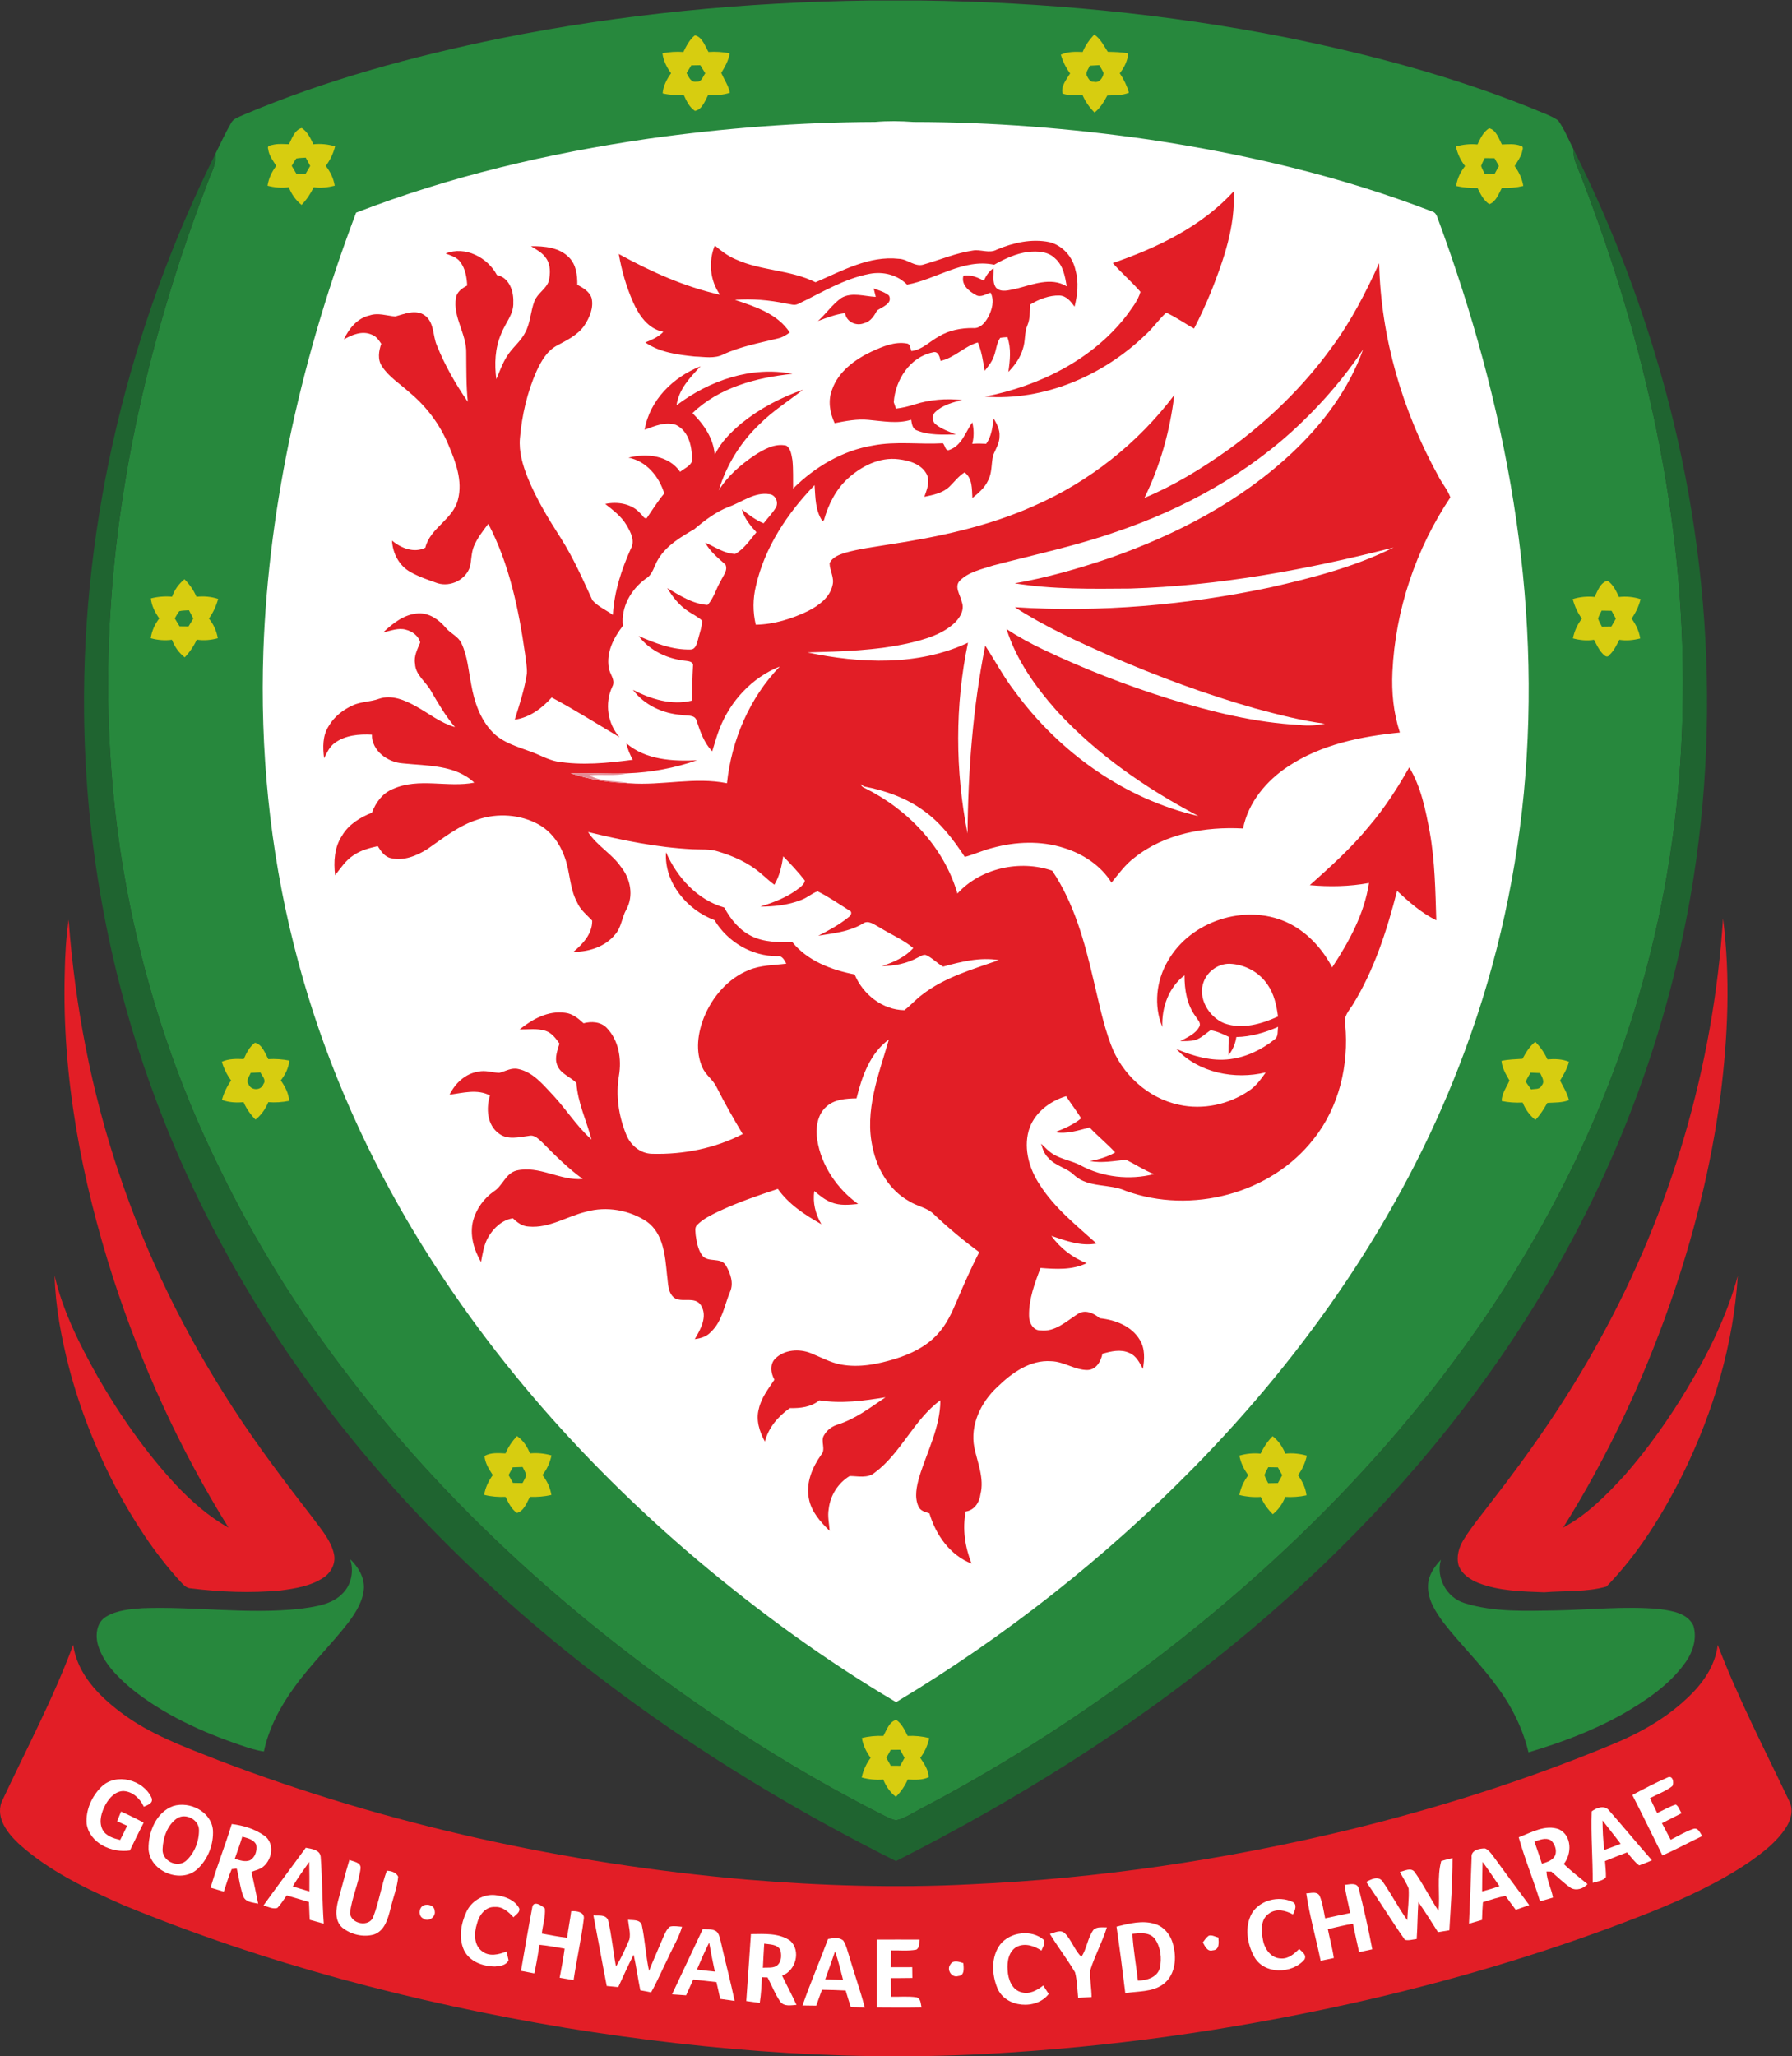<?xml version="1.0" encoding="UTF-8" standalone="no"?>
<svg
   xmlns:dc="http://purl.org/dc/elements/1.1/"
   xmlns:cc="http://creativecommons.org/ns#"
   xmlns:rdf="http://www.w3.org/1999/02/22-rdf-syntax-ns#"
   xmlns:svg="http://www.w3.org/2000/svg"
   xmlns="http://www.w3.org/2000/svg"
   viewBox="0 0 800 917.573"
   height="917.573"
   width="800"
   xml:space="preserve"
   id="svg2"
   version="1.1"><rect x="0" y="0" width="800" height="917.573" fill="#333333" stroke="none"/><defs
     id="defs6"><clipPath
       id="clipPath20"
       clipPathUnits="userSpaceOnUse"><path
         id="path18"
         d="M 0,6881.85 V 0 h 6000 v 6881.85 z" /></clipPath></defs><g
     transform="matrix(1.333,0,0,-1.333,0,917.573)"
     id="g10"><g
       transform="scale(0.1)"
       id="g12"><g
         id="g14"><g
           clip-path="url(#clipPath20)"
           id="g16"><path
             id="path22"
             style="fill:#27883d;fill-opacity:1;fill-rule:nonzero;stroke:none"
             d="m 2911.2,6881.85 h 174.56 c 410.84,-5.34 821.62,-44.23 1224.87,-124.26 278.98,-56.49 555.61,-130.17 820,-236.66 29.16,-13.16 60.82,-22.33 87.55,-40.4 21.13,-29.52 34.72,-63.8 51.22,-96.1 -2.06,-36.21 18.15,-67.85 29.59,-100.93 212.61,-552.12 344.77,-1141.01 336.89,-1734.74 -2.5,-287.52 -38.28,-574.96 -108.13,-853.93 -119.57,-483.76 -343.48,-938.93 -637.9,-1339.96 -301.18,-411.92 -673.4,-768.86 -1082.83,-1072.15 -230.18,-169.23 -472.03,-323.091 -725.46,-455.169 -26.03,-13.301 -50.8,-31.082 -79.74,-37.492 -13.59,1.421 -25.82,8.472 -37.91,14.082 -244.05,122.429 -476.79,266.729 -698.79,425.439 -410.35,293.91 -785.71,639.97 -1093.14,1041.21 -169.94,219.52 -318.168,456.02 -439.019,706.04 -136.645,277.06 -235.875,572.32 -297.684,874.91 -68.222,336.45 -87.636,682.22 -63.027,1024.43 34.43,486.25 155.641,963.54 331.188,1417.22 10.175,23.9 22.05,48.65 18.132,75.46 16.657,34.29 32.942,68.79 51.789,101.93 8.18,16.79 27.817,21.06 43.18,28.74 274.771,116.52 564.281,194.97 856.271,254.93 407.51,82.09 822.99,121.85 1238.39,127.4 v 0" /><path
             id="path24"
             style="fill:#d7cd10;fill-opacity:1;fill-rule:nonzero;stroke:none"
             d="m 2288.66,6709.57 c 10.17,20.2 20.56,41.26 38.56,55.69 24.75,-5.55 33.78,-35.63 45.52,-55.69 23.69,1.64 47.44,0.14 70.85,-4.34 -3.2,-24.32 -15.87,-45.23 -28.1,-65.86 9.74,-21.77 24.11,-42.26 29.02,-66.37 -23.47,-7.61 -48.16,-9.54 -72.62,-7.11 -10.75,-19.64 -20.14,-49.16 -44.46,-53.64 -18.92,12.38 -28.46,33.72 -37.56,53.42 -23.68,-1.63 -47.44,-0.14 -70.56,5.33 1.85,25.12 13.8,47.32 28.17,67.38 -14.66,19.76 -25.89,42.1 -28.81,66.78 23.05,4.69 46.59,6.05 69.99,4.41 v 0" /><path
             id="path26"
             style="fill:#d7cd10;fill-opacity:1;fill-rule:nonzero;stroke:none"
             d="m 3625.93,6709.57 c 8.82,21.84 22.61,41.12 38.69,58.26 21.27,-13.94 31.93,-37.27 45.46,-57.69 22.97,-0.64 46.07,-0.85 68.78,-5.55 -2.71,-24.68 -13.52,-47.02 -28.74,-66.36 13.59,-19.99 24.04,-41.83 30.88,-65.01 -22.97,-9.9 -48.3,-8.11 -72.64,-9.54 -11.16,-21.06 -23.68,-41.83 -42.68,-56.9 -16.93,16.93 -30.86,36.49 -40.25,58.54 -22.33,-1 -45.53,-2.85 -66.87,5.19 -5.98,25.33 13.23,46.95 25.32,67.22 -14.09,18.92 -24.54,40.12 -31.08,62.81 22.91,10.6 48.44,10.03 73.13,9.03 v 0" /><path
             id="path28"
             style="fill:#27883d;fill-opacity:1;fill-rule:nonzero;stroke:none"
             d="m 2315.19,6664.61 c 10.03,0.22 20.06,0.36 30.17,0.58 5.54,-8.96 11.02,-18 16.64,-26.96 -7.83,-10.53 -11.95,-29.44 -28.6,-27.82 -19.34,-4.33 -26.46,15.16 -34,28.39 5.19,8.54 10.53,17.14 15.79,25.81 v 0" /><path
             id="path30"
             style="fill:#27883d;fill-opacity:1;fill-rule:nonzero;stroke:none"
             d="m 3649.39,6663.48 c 10.61,0.57 21.35,1.21 32.02,1.85 5.19,-8.75 10.74,-17.36 14.79,-26.75 -2.49,-15.44 -14.73,-33.64 -32.66,-28.81 -12.23,-1.71 -18.69,10.82 -23.39,19.71 -5.98,11.95 5.83,23.04 9.24,34 v 0" /><path
             id="path32"
             style="fill:#ffffff;fill-opacity:1;fill-rule:nonzero;stroke:none"
             d="m 2172.66,6419.36 c 251.15,35.21 504.52,55.13 758.17,55.91 42.68,3.77 85.58,3.06 128.25,-0.07 264.33,-0.15 528.37,-21.27 789.85,-58.97 322.13,-48.3 641.59,-122.84 945.89,-240.13 11.45,-2.35 16.64,-12.6 19.98,-22.84 113.88,-307.86 202.44,-625.67 254.02,-950.03 51.48,-321.58 65.57,-649.64 34.64,-973.99 -30.1,-312.98 -102.85,-621.9 -217.17,-914.89 -195.32,-504.38 -509.3,-957.34 -887,-1342.25 -297.54,-303.14 -633.99,-568.11 -998.25,-786.62 -235.44,139.06 -457.38,300.53 -666.35,476.57 -394.78,334.11 -740.76,729.95 -996.76,1180.48 -156.06,275.29 -277.27,570.83 -353.875,878.12 -81.164,321.23 -113.317,654.19 -102.004,985.02 18.207,501.83 133.229,997.19 310.559,1465.94 315.1,121.99 646.08,199.31 980.05,247.75 v 0" /><path
             id="path34"
             style="fill:#d7cd10;fill-opacity:1;fill-rule:nonzero;stroke:none"
             d="m 967.832,6400.73 c 10.027,19.84 18.922,48.08 42.608,54.19 19.49,-12.44 29.45,-34.21 39.05,-54.34 24.54,2.56 49.15,0.15 72.77,-7.04 -5.98,-23.76 -16.5,-45.95 -31.3,-65.44 15.37,-19.35 26.04,-41.9 30.08,-66.23 -23.03,-5.62 -46.79,-8.89 -70.41,-5.04 -10.45,-21.71 -23.75,-41.9 -40.62,-59.19 -19.701,15.44 -33.783,36.13 -42.959,59.19 -23.754,-3.35 -47.875,-1.15 -70.989,4.97 3.485,24.55 14.372,46.88 29.02,66.51 -10.949,17.57 -24.609,34.78 -26.891,56.05 -5.046,13.8 11.606,12.52 19.993,15.36 16.363,2.99 33.078,1.5 49.648,1.01 v 0" /><path
             id="path36"
             style="fill:#d7cd10;fill-opacity:1;fill-rule:nonzero;stroke:none"
             d="m 4987.09,6454.14 c 23.54,-5.33 32.5,-34.57 42.82,-54.2 21.06,0.64 43.17,3.34 63.31,-4.77 12.37,-2.2 4.4,-15.29 3.47,-23.26 -4.97,-16.21 -15.22,-30.08 -24.03,-44.38 14.5,-19.71 25.03,-42.11 28.95,-66.44 -23.54,-5.76 -47.73,-7.61 -71.84,-6.91 -10.76,-19.55 -19.28,-45.94 -41.91,-54.11 -19.49,12.51 -29.66,34.07 -39.48,54.05 -24.18,-0.64 -48.29,1.56 -71.85,6.83 3.86,24.54 14.67,47.23 30.1,66.58 -15.15,19.27 -25.53,41.68 -30.73,65.58 23.48,6.76 47.95,9.31 72.34,6.83 9.4,20.13 19.37,41.9 38.85,54.2 v 0" /><path
             id="path38"
             style="fill:#1f6430;fill-opacity:1;fill-rule:nonzero;stroke:none"
             d="m 5298.99,6283.5 c -11.44,33.08 -31.65,64.72 -29.59,100.93 108.98,-216.95 199.45,-443.29 270.3,-675.45 191.99,-626.39 232.81,-1300.78 99.51,-1943.16 C 5531.38,3238.45 5307.32,2736.99 4996.4,2298.31 4751.71,1951.76 4454.95,1643.56 4126.68,1375.54 3780.7,1092.5 3399.01,855.219 3000.61,653.48 2397.92,954.73 1834.63,1346.02 1374.56,1840.8 998.848,2244.25 696.25,2718.84 508.754,3238.24 362.09,3641.56 285.332,4070.05 281.562,4499.11 c -6.257,646.72 152.43,1291.52 440.008,1869.74 3.918,-26.81 -7.957,-51.56 -18.132,-75.46 C 527.891,5839.71 406.68,5362.42 372.25,4876.17 c -24.609,-342.21 -5.195,-687.98 63.027,-1024.43 61.809,-302.59 161.039,-597.85 297.684,-874.91 120.851,-250.02 269.079,-486.52 439.019,-706.04 307.43,-401.24 682.79,-747.3 1093.14,-1041.21 222,-158.71 454.74,-303.01 698.79,-425.439 12.09,-5.61 24.32,-12.661 37.91,-14.082 28.94,6.41 53.71,24.191 79.74,37.492 253.43,132.078 495.28,285.939 725.46,455.169 409.43,303.29 781.65,660.23 1082.83,1072.15 294.42,401.03 518.33,856.2 637.9,1339.96 69.85,278.97 105.63,566.41 108.13,853.93 7.88,593.73 -124.28,1182.62 -336.89,1734.74 v 0" /><path
             id="path40"
             style="fill:#27883d;fill-opacity:1;fill-rule:nonzero;stroke:none"
             d="m 992.309,6352.85 c 10.451,2.13 21.121,2.13 31.721,2.85 4.91,-9.25 9.88,-18.43 14.86,-27.67 -5.26,-8.97 -10.53,-17.99 -15.86,-27.03 -10.03,0.06 -20.05,0.14 -30.018,0.21 -5.336,9.1 -10.668,18.13 -16.074,27.17 4.98,8.26 9.679,16.72 15.371,24.47 v 0" /><path
             id="path42"
             style="fill:#27883d;fill-opacity:1;fill-rule:nonzero;stroke:none"
             d="m 4972.65,6354.2 c 10.81,-0.14 21.75,-0.22 32.72,-0.43 4.82,-8.75 9.6,-17.49 14.5,-26.24 -4.9,-8.82 -9.74,-17.71 -14.58,-26.53 -10.81,-0.21 -21.55,-0.36 -32.28,-0.5 -4.48,9.03 -9.47,17.85 -12.6,27.45 3.06,9.18 7.83,17.64 12.24,26.25 v 0" /><path
             id="path44"
             style="fill:#e21e26;fill-opacity:1;fill-rule:nonzero;stroke:none"
             d="m 3726.72,6002.81 c 148.94,51.29 297.24,122.21 405.1,240.21 5.83,-116.94 -33.72,-229.75 -76.19,-336.87 -17.44,-41.47 -35.65,-82.65 -56.7,-122.42 -31.51,16.93 -60.46,38.49 -93.25,53 -25.25,-22.62 -43.96,-51.5 -69.42,-73.98 -141.55,-136.57 -339.38,-222.29 -537.75,-206.99 181.09,35.35 359.14,122.84 473.94,270.87 17.58,25.18 38.77,49.71 46.95,79.87 -29.02,33.86 -63.25,62.82 -92.68,96.31 v 0" /><path
             id="path46"
             style="fill:#e21e26;fill-opacity:1;fill-rule:nonzero;stroke:none"
             d="m 3338.49,6047.99 c 54.98,23.18 116.08,37.05 175.47,25.1 44.82,-10.88 79.11,-50 88.07,-94.74 11.22,-39.84 6.48,-81.8 -3.28,-121.42 -12.23,17.21 -26.96,35.98 -49.85,37.27 -35,1.21 -69.22,-12.37 -98.75,-30.09 -1.69,-23.05 0.22,-47.02 -9.1,-68.85 -10.87,-25.26 -6.32,-53.71 -15.37,-79.46 -8.54,-29.87 -27.16,-55.34 -48.57,-77.25 5.48,38.63 10.09,78.82 -3.27,116.44 -8.11,-0.63 -16.3,-0.92 -24.26,-2.48 -11.94,-17.57 -13.1,-39.62 -20.14,-59.19 -5.96,-19.56 -19.34,-35.42 -31.73,-51.21 -5.4,32.15 -9.88,64.87 -22.81,95.1 -45.4,-12.8 -78.18,-51.64 -124.98,-61.74 -2.5,13.73 -8.04,34.64 -26.75,28.31 -75.76,-15.72 -125.05,-92.54 -129.88,-166.66 2.48,-7.11 4.83,-14.3 7.39,-21.48 20.92,2.34 41.47,7.25 61.53,13.8 51.57,16.36 106.48,21.13 160.18,14.8 -31.65,-7.4 -64.87,-16.58 -89.32,-39.2 -12.24,-10.25 -12.45,-32.01 0.41,-41.83 19.64,-16.36 44.54,-24.04 67.73,-33.93 -43.41,-0.78 -88.92,-3.34 -129.96,13.17 -15.65,5.05 -17.36,22.19 -19.71,35.85 -46.74,-14.37 -95.24,-4.49 -142.55,-0.36 -38.34,3.84 -76.25,-3.7 -113.67,-11.02 -16.42,35.06 -23.11,76.03 -8.39,112.95 21.2,60.18 76.19,100.22 131.74,126.61 37.05,16.79 77.46,34.78 119.07,27.1 12.03,-1.98 10.31,-16.5 14.52,-25.17 36.41,3.98 61.88,32.79 92.75,49.28 34,20.42 74.05,28.03 113.38,27.68 23.6,-2.56 40.26,17.29 50.64,35.85 13.24,24.97 22.2,55.77 8.62,82.51 -15.66,-4.34 -32.86,-17.28 -48.94,-7.97 -23.54,12.66 -50.72,34.57 -42.19,64.88 24.62,4.33 47.44,-5.76 68.79,-16.79 6.61,16.86 17.2,31.65 32.15,42.03 1.78,-21.47 -5.41,-46.16 8.04,-65.08 17.28,-18.28 44.52,-8.03 65.79,-4.2 55.2,13.23 117.72,41.26 171.37,8.26 -5.77,33.5 -12.03,70.49 -39.35,93.82 -23.4,23.33 -58.68,24.68 -89.62,21.55 -40.83,-5.19 -78.67,-22.91 -114.16,-42.89 -103.5,21.34 -193.48,-48.79 -291.65,-66.72 -32.28,33.08 -80.45,44.74 -125.19,36.27 -86.21,-16.14 -161.67,-63.59 -239.85,-100.87 -13.02,-6.53 -27.67,0.16 -41.11,1.58 -55.91,11.45 -113.24,16.57 -170.29,12.16 67.57,-22.83 141.98,-46.17 183.44,-109.12 -11.66,-8.88 -24.39,-16.5 -38.76,-19.77 -61.88,-15.37 -125.33,-26.82 -183.65,-53.7 -29.6,-15.37 -63.81,-7.9 -95.61,-7.11 -57.05,5.97 -117.29,13.58 -165.59,47.08 21.62,9.1 44.17,18.14 60.46,35.78 -51.5,9.11 -82.37,55.91 -101.93,100.22 -22.41,51.08 -37.98,105.14 -47.45,160.05 106.91,-58.76 219.52,-109.61 339.08,-136.36 -33.99,47.8 -39.4,110.83 -17.57,164.88 21.13,-18.06 43.61,-35.14 69.5,-46.09 85.29,-39.19 183.73,-34.92 267.95,-77.03 88.34,37.91 179.32,89.62 278.9,78.52 29.96,-0.78 55.34,-30.16 85.64,-18.28 53.71,15.29 105.77,37.71 161.42,45.88 27.08,5.19 55.61,-11.03 81.22,3.28 v 0" /><path
             id="path48"
             style="fill:#e21e26;fill-opacity:1;fill-rule:nonzero;stroke:none"
             d="m 1778.23,6059.37 c 44.74,0.49 95.67,-3.92 128.24,-38.42 23.33,-24.04 27.25,-58.75 26.97,-90.69 19.2,-10.17 40.18,-22.12 47.73,-43.96 7.89,-32.72 -6.62,-66.08 -24.47,-92.97 -22.34,-31.93 -58.47,-48.86 -91.76,-66.79 -33.23,-17.78 -52.43,-52.2 -67.86,-85.14 -31.59,-71 -49.08,-147.81 -55.84,-225.06 -3.91,-45.17 9.32,-89.62 25.75,-131.16 29.02,-71.64 69.35,-137.92 111.04,-202.8 42.03,-65.94 73.62,-137.64 106.13,-208.48 18.7,-21.13 45.87,-32.51 68.56,-48.8 3.98,77.25 28.67,151.3 59.89,221.51 14.94,26.03 -0.35,55.19 -13.8,78.23 -17.28,29.88 -45.31,50.73 -71.84,71.64 41.47,8.82 89.77,1.06 118.44,-32.51 6.68,-4.83 10.38,-17.22 20.2,-15.37 19.35,27.89 37.12,56.98 59.03,83.01 -17,56.27 -59.68,108.33 -119.64,119.79 60.32,15.72 134.8,7.75 172.85,-47.37 13.37,10.74 32.3,18.35 39.55,34.56 1.56,44.89 -8.75,101.44 -53.85,122.64 -35.63,11.52 -71.48,-3.99 -104.56,-16.36 16.51,99.22 95.96,177.04 187.29,212.46 -35.28,-37.13 -73.27,-77.46 -80.52,-130.52 109.68,82.73 250.52,132.23 388.23,105.2 -119.92,-12.16 -246.11,-45.45 -334.88,-131.52 38.34,-37.7 70.92,-85.22 74.54,-140.48 19.42,42.96 54.06,76.32 89.42,106.4 61.24,49.59 132.09,86.72 206.49,112.54 -49.23,-38.13 -102.36,-71.64 -146.39,-116.02 -63.53,-60.32 -110.68,-137.35 -136.08,-221.15 29.46,48.3 73.35,85.72 119.58,117.3 31.5,19.99 68,41.4 106.84,32.65 15.58,-11.02 17.21,-31.72 20.48,-49.01 3.13,-31.44 1.71,-63.09 2.21,-94.67 72.83,72.34 165.3,127.38 267.52,144.1 77.32,15.01 156.28,2.99 234.24,7.47 7.25,-7.11 8.1,-28.95 22.75,-21.69 40.12,14.37 53.15,59.61 75.55,91.68 5.76,-23.61 6.04,-48.22 -0.15,-71.84 15.51,1.07 31.17,1 46.74,0.08 17.64,24.75 21.12,55.41 25.18,84.72 10.17,-18.15 20.98,-37.42 19.42,-59.05 0.42,-23.61 -13.45,-43.67 -21.62,-64.94 -6.27,-27.81 -2.99,-58.18 -16.87,-83.94 -11.16,-24.25 -32.08,-41.82 -52.35,-58.25 -1.99,29.81 0.86,65.8 -26.25,85.65 -20.26,-12.52 -34.35,-31.87 -51.22,-48.23 -22.68,-21.13 -54.12,-27.32 -83.43,-33.37 8.26,24.12 20.42,51.15 7.63,75.97 -18.01,33.72 -58.55,45.53 -93.91,49.73 -63.45,8.18 -124.63,-23.26 -170.36,-64.88 -40.26,-36.98 -65.08,-87.2 -79.73,-139.27 -1.35,-0.5 -4.06,-1.49 -5.41,-1.99 -23.76,34.85 -22.98,79.03 -25.89,119.43 -91.12,-94.18 -167.09,-208.27 -196.46,-337.45 -10.39,-42.67 -10.67,-87.14 -0.43,-129.81 61.1,1.14 120.99,19.77 175.76,46.23 35.28,18.28 72.63,45.02 81.38,86.36 6.61,24.97 -9.54,48.36 -9.89,73.05 9.03,20.76 32.01,28.8 51.92,35.21 46.74,13.37 95.11,19.05 142.98,27.1 167.22,25.32 334.74,60.61 489.88,130.03 185,80.73 347.97,209.9 469.6,371.01 -14.28,-119.14 -46.94,-236.58 -99.94,-344.41 100.23,41.97 193.55,99.16 281.82,162.18 132.31,95.67 251.02,210.69 346.55,343.27 63.96,86.64 113.32,182.6 157.63,280.33 5.76,-249.46 78.18,-495.64 198.59,-713.52 12.16,-24.1 30.88,-44.95 39.91,-70.55 -115.51,-172.43 -184.17,-376.58 -194.04,-584.06 -3.21,-68.5 3.49,-137.64 24.96,-203.01 -130.02,-13.02 -263.54,-39.97 -374,-113.31 -73.13,-47.88 -133.87,-120.7 -151.23,-207.98 -126.47,6.68 -261.76,-16.58 -363.12,-97.31 -30.87,-22.9 -53.42,-54.35 -77.47,-83.8 -35.77,57.26 -95.37,96.18 -159.12,115.95 -77.6,24.97 -162.17,21.41 -240.13,0 -31.44,-7.83 -60.89,-21.7 -92.04,-30.02 -37.99,57.69 -80.52,114.23 -137.5,154.57 -58.89,43.24 -129.17,67.85 -200.38,81.45 l -10.59,7.46 c 1.56,-6.4 7.11,-10.24 13.09,-12.8 143.96,-70.92 265.24,-197.18 310.69,-353.24 77.69,85.29 209.62,113.88 317.53,76.47 73.62,-109.48 108.55,-238.72 138.15,-365.69 17.42,-71.98 31.71,-145.18 57.68,-214.75 36.05,-100.08 124.34,-181.23 229.04,-203.28 79.95,-17.64 166.15,0.92 233.6,46.8 23.82,15.44 40.46,38.9 56.69,61.68 -104.35,-25.19 -224.06,-1.72 -299.33,78.16 56.63,-23.69 117.8,-41.89 179.75,-33.79 54.7,6.9 106.06,31.59 148.8,65.88 13.95,9.32 9.34,28.09 12.18,42.17 -44.32,-19.34 -91.41,-33.14 -139.99,-34.06 -3.21,-22.27 -12.09,-43.32 -26.32,-60.82 -0.35,20.49 0.49,40.97 0.93,61.45 -19.57,9.33 -39.41,19.06 -60.96,22.05 -17.43,-11.24 -32.08,-27.53 -52.64,-33 -16,-3.91 -32.59,-3.28 -48.8,-3.63 23.46,13.3 51.71,24.05 64.37,49.72 5.48,13.02 -7.04,22.84 -12.79,33.01 -29.46,39.33 -37.5,89.76 -37.35,137.78 -53.14,-40.41 -76.9,-107.7 -74.27,-172.92 -29.52,71.84 -20.55,155.42 18.86,221.64 75.39,132.66 256.49,191.85 395.7,129.96 67.5,-30.3 120.13,-87.21 154.2,-152.01 56.69,85.93 107.78,179.39 123.34,282.46 -65.28,-11.95 -132.21,-13.3 -198.16,-7.25 69.65,62.16 139.56,124.83 198.73,197.52 51.8,60.61 95.11,127.69 134.23,196.9 39.7,-65.66 54.91,-143.05 68.86,-217.59 17.35,-97.17 18.71,-196.04 21.77,-294.41 -49.52,24.25 -91.42,61.17 -131.37,98.51 -34.16,-132.73 -76.56,-265.53 -149.32,-382.68 -12.95,-19.77 -31.23,-39.33 -24.26,-65.16 12.59,-134.43 -20.34,-275.48 -105.27,-382.18 -143.55,-185.15 -410.93,-253.51 -629.15,-174.56 -55.05,25.19 -124.19,9.25 -172.35,51.93 -25.25,25.89 -64.44,31.23 -87.91,59.18 -13.46,12.46 -18.78,30.23 -23.91,47.09 13.23,-12.52 25.67,-26.25 41.54,-35.72 28.17,-17.06 61.82,-21.39 90.76,-36.9 74.33,-40.06 164.17,-49.94 245.83,-29.24 -32.93,12.87 -62.3,32.58 -93.81,48.08 -40.2,-4.06 -80.52,-11.89 -121.01,-4.41 29.53,5.55 58.61,13.73 84.79,28.88 -27.02,29.37 -58.39,54.48 -85.72,83.65 -37.75,-9.75 -75.81,-22.76 -115.51,-15.72 30.74,12.02 61.61,24.97 87.36,46.24 -15.86,25.39 -34.22,49 -50.43,74.12 -56.5,-16.93 -109.41,-58.05 -125.76,-116.66 -16.59,-62.09 3.12,-128.54 38.04,-180.74 49.51,-77.39 122.22,-135.08 189.64,-195.83 -52.07,-9.74 -102.93,9.11 -151.37,25.68 29.74,-41.18 70.79,-73.19 118.3,-91.34 -47.87,-23.67 -103.07,-20.12 -154.72,-16.07 -19.11,-51.21 -39.4,-104.28 -38.26,-159.89 -0.42,-22.14 12.94,-49.94 38.54,-49.16 48.82,-5.77 85.79,30.08 123.58,54.34 24.81,17.36 54.4,3.64 74.74,-13.65 51.51,-5.06 106.78,-26.11 134.16,-72.63 17.85,-29.09 15.78,-64.66 10.3,-97.02 -11.09,20.63 -22.33,44.32 -45.59,53.49 -28.8,13.38 -60.95,5.54 -89.9,-2.71 -5.4,-25.67 -20.77,-53.69 -50.51,-54.4 -42.03,-0.08 -78.45,28.15 -120.7,29.38 -70.79,5.39 -132.51,-39.13 -180.82,-86.08 -54.77,-50.78 -92.26,-127.4 -77.03,-203.21 10.73,-51.09 33.78,-102.86 20.48,-155.94 -3.34,-27.31 -20.26,-53.61 -49.36,-57.76 -11.74,-58.75 -2.21,-119.35 19.56,-174.61 -72.2,28.37 -119.64,95.88 -141.06,168.29 -14.09,4.34 -30.71,8.4 -36.9,23.4 -14.24,31.44 -5.99,67.51 3.05,99.23 25.96,84.44 70.27,165.66 70.48,256.08 -89.41,-65.51 -131.09,-176.34 -219.71,-242.28 -24.12,-20.06 -55.84,-11.6 -84.08,-11.45 -38.84,-23.18 -65.23,-65.36 -70.14,-110.26 -4.62,-24.39 1.71,-48.86 3.06,-73.19 -30.8,30.01 -61.73,64.31 -69.64,108.13 -10.45,52.43 11.52,104.48 41.33,146.51 17.22,18.93 -4.13,46.17 10.17,66.39 9.82,17.12 26.68,29.08 45.38,34.83 59.11,18.72 109.12,56.85 159.76,91.27 -73.05,-11.88 -147.74,-22.11 -221.5,-10.18 -28.02,-22.97 -64.02,-26.67 -98.8,-26.09 -38.83,-27.32 -71.77,-65.3 -83.51,-112.26 -17.85,33.01 -30.72,71.63 -20.48,109.13 7.82,37.12 31.94,67.35 52.35,98.3 -12.31,21.69 -16.28,52.49 3.49,71.21 30.59,29.65 79.52,32.93 117.86,17.69 33.64,-13.44 65.8,-31.64 101.86,-38.33 60.82,-11.17 122.92,1.27 181.17,19.13 51.65,15.87 102.22,40.41 139.71,80.17 31.28,32.51 50.28,74.18 67.56,115.24 22.91,54.7 47.31,108.82 74.13,161.74 -52.86,39.2 -103.58,81.16 -151.24,126.47 -22.82,23.12 -56.97,26.97 -83.57,44.18 -65.93,36.48 -106.7,106.26 -121.77,178.46 -28.82,123.27 20.34,245.83 54.2,362.84 -63.03,-45.81 -90.62,-124.2 -108.41,-197.03 -35.42,-0.7 -75.26,-2.99 -102.29,-28.95 -29.87,-27.31 -34.84,-71.34 -29.37,-109.47 13.44,-86.78 66.36,-164.23 136.93,-215.25 -29.45,-2.76 -60.61,-6.25 -88.78,5.14 -22.04,8.02 -40.11,23.32 -57.75,38.26 -6.19,-38.85 3.91,-77.39 23.55,-111.04 -54.64,30.8 -109.13,66.22 -145.83,118.15 -67.5,-22.27 -134.93,-45.52 -199.38,-75.75 -24.89,-12.38 -50.92,-24.47 -70.56,-44.67 -9.96,-8.82 -5.48,-23.33 -5.19,-34.85 3.35,-23.2 7.75,-47.59 21.48,-67.01 19.21,-26.26 62.67,-4.7 79.66,-34.08 14.95,-25.67 27.11,-58.96 14.02,-87.92 -19.34,-45.73 -26.32,-99.5 -64.52,-134.86 -13.79,-15.22 -33.92,-21.27 -53.7,-23.75 19.56,33.01 43.68,75.54 20.91,112.95 -18.77,29.88 -57.82,10.6 -84.93,22.34 -27.6,16 -24.75,52.28 -28.95,79.58 -6.33,63.11 -11.45,138.29 -67.79,178.69 -58.67,38.84 -134.93,52.07 -202.94,33 -64.29,-15.36 -123.69,-56.04 -192.12,-49.78 -21.41,0.63 -38.62,13.51 -53.27,27.74 -35.99,-5.48 -64.59,-32.44 -82.37,-62.81 -15.08,-25.54 -18.85,-55.34 -24.47,-83.87 -23.97,42.04 -38.91,91.54 -26.17,139.78 10.73,38.9 35.84,73.27 68.7,96.6 30.17,18.55 39.41,60.46 76.12,70.06 76.04,18.14 146.17,-34.64 222.13,-28.17 -49.15,35.35 -91.83,78.46 -134.36,121.2 -12.66,11.46 -26.6,27.67 -45.67,23.2 -33.22,-4.27 -71.2,-14.87 -100.5,7.53 -39.98,28.6 -43.75,84.01 -30.23,127.54 -42.26,22.54 -90.84,8.62 -135.3,2.63 18.42,37.98 52.64,70.64 95.6,77.11 23.62,6.11 47.3,-3.19 71,-3.92 20.62,5.55 40.61,18.08 62.8,13.03 49.15,-9.89 82.44,-51.07 115.16,-85.64 45.6,-48.52 81.09,-106.21 130.82,-150.73 -16.72,63.09 -46.17,123.62 -50.59,189.42 -20.55,21.4 -54.55,30.94 -64.72,60.96 -9.1,23.62 1.42,48.22 7.96,70.99 -12.16,17.35 -25.74,35.78 -46.73,42.75 -28.1,8.88 -57.97,4.13 -86.84,4.55 42.67,34.28 96.44,64.16 153.07,55.69 24.39,-2.76 43.81,-18.92 61.18,-35.06 26.37,7.04 57.04,5.47 77.31,-15.09 40.83,-42.1 50.79,-104.48 41.19,-160.67 -11.03,-65.6 -1.07,-133.66 23.75,-194.98 13.59,-36.56 47.51,-65.72 87.63,-66.22 104.21,-2.77 210.13,18 303.09,66.16 -30.66,51.27 -60.39,103.13 -87.13,156.54 -11.66,25.2 -36.99,40.7 -47.81,66.38 -24.25,53.27 -15.71,115.23 5.41,168.01 27.96,68.57 80.24,129.95 150.02,157.98 39.68,16.72 83.5,16.08 125.54,21.41 -6.47,11.74 -13.37,27.45 -29.66,25.04 -85.64,-0.43 -167.09,47.79 -210.97,120.85 -91.83,33.85 -168.73,125.97 -162.25,226.97 37.21,-84.21 104.42,-158.76 195.11,-184.94 21.2,-39.19 50.72,-75.96 91.62,-95.81 42.11,-20.98 90.61,-20.34 136.49,-20.2 51.51,-63.09 130.81,-92.83 208.49,-108.05 27.74,-66.5 92.97,-118.57 166.53,-119.63 20.61,15.57 37.62,35.56 58.45,50.99 75.4,59.05 169.09,85.5 258,116.66 -63.24,10.6 -126.04,-5.19 -186.5,-21.77 -20.5,11.17 -36.36,29.52 -57.91,38.91 -9.73,2.56 -18.05,-4.98 -26.53,-8.32 -36.84,-20.35 -79.23,-28.74 -121.06,-28.81 38.76,12.52 77.82,29.31 105.42,60.46 -34.36,28.81 -76.54,46.09 -114.31,69.78 -16.79,8.61 -36.42,25.54 -55.12,11.67 -45.03,-26.97 -98.1,-32.01 -148.82,-40.34 35.43,17.92 70.64,36.99 101.51,62.1 7.47,4.34 14.09,17.85 3.2,22.12 -35.21,22.05 -69.79,46.24 -106.98,64.59 -19.63,-7.18 -35.28,-22.12 -55.05,-29.09 -43.4,-17.07 -90.63,-22.2 -136.93,-22.12 46.8,14.3 93.46,32.51 132.16,63.23 7.47,6.48 16,13.45 17.21,24.05 -22.12,28.66 -47.23,55.05 -72.41,81.08 -5.05,-32.94 -12.38,-66.15 -29.59,-95.17 -16.01,11.45 -29.94,25.4 -45.17,37.71 -40.9,35.56 -91.47,57.96 -142.9,73.47 -27.81,9.25 -57.4,5.97 -86.07,7.61 -118.44,5.83 -234.94,29.87 -349.82,57.76 28.95,-45.68 79.45,-72.2 110.11,-116.8 32.15,-39.34 43.31,-97.52 17.78,-143.11 -15.01,-26.68 -16.22,-59.97 -37.41,-83.3 -33.36,-41.11 -87.99,-58.32 -139.49,-57.97 31.58,26.24 63.67,60.89 62.73,104.63 -18.05,19.13 -39.68,35.92 -50.28,60.75 -25.89,47.59 -23.33,103.64 -42.47,153.43 -15.79,44.31 -45.24,84.79 -86.92,107.83 -61.46,33.72 -137.14,38.56 -203.29,16.43 -63.24,-19.91 -115.45,-62.09 -169.22,-99.23 -35.57,-22.33 -79.38,-40.46 -121.78,-30.22 -21.06,4.33 -33.5,23.33 -44.1,40.25 -28.45,-6.4 -57.47,-13.94 -81.66,-30.87 -25.68,-16.78 -42.74,-42.89 -61.17,-66.72 -5.41,45.25 -2.7,93.69 23.26,132.66 21.98,37.63 60.53,61.24 100.15,76.82 12.52,34.44 36,65.95 70.85,79.74 86.21,38.41 182.38,3.49 271.86,20.92 -64.24,60.32 -157.77,55.9 -239.35,64.51 -50.51,3.41 -103.92,41.62 -103.65,96.17 -42.81,2.13 -89.26,-1.71 -124.76,-28.17 -17.29,-12.45 -25.82,-32.43 -35.28,-50.72 -4.56,36.07 -5.33,75.19 15.08,106.91 17.93,31.44 47.38,54.63 79.89,69.57 27.88,13.3 59.81,11.81 88.62,22.34 42.61,14.93 87.28,-4.56 124.34,-25.18 43.1,-23.77 82.37,-55.85 130.38,-69.57 -31.3,37.13 -55.91,78.88 -80.09,120.77 -16.93,31.16 -52.49,53.5 -53.64,91.7 -4.48,25.61 8.26,48.3 17.36,71.05 -5.55,21.92 -27.02,37.49 -48.3,42.62 -25.25,7.32 -50.86,-4.13 -75.39,-8.83 32.5,30.87 71.48,61.39 118.21,63.45 36.56,1.42 68.43,-21.34 90.98,-48.22 15.79,-19.21 41.97,-28.52 52.71,-52.14 20.41,-43.18 23.47,-91.76 32.72,-138.07 10.03,-57.26 29.66,-115.8 70.7,-158.55 33.65,-35.21 81.87,-48.65 126.11,-65.01 30.03,-10.25 57.69,-27.11 88.92,-33.58 84.51,-14.37 170.72,-5.48 255.08,5.48 -9.47,17.5 -17.21,35.92 -21.55,55.34 65.01,-55.91 154.99,-60.74 236.64,-57.05 -74.47,-25.89 -152.85,-40.69 -231.6,-43.53 -63.87,-2.84 -127.67,2.42 -191.48,0.14 63.38,-21.62 130.24,-31.37 196.96,-33.57 108.98,-8.25 218.52,21.98 326.63,0.21 15.37,144.47 75.48,285.74 176.98,390.73 -93.11,-36.85 -165.88,-115.66 -201.87,-208.35 -9.88,-24.61 -16.36,-50.35 -24.47,-75.53 -27.45,28.09 -40.05,65.79 -52.28,102.13 -5.26,21.98 -33.58,15.8 -50.08,19.57 -62.88,4.55 -124.9,32.72 -163.1,84 59.68,-30.94 129.31,-52.57 196.53,-36.2 1.93,38.97 2.21,78.02 4.56,116.94 1.92,12.72 -13.67,15.22 -22.83,16.28 -60.68,5.69 -121.86,33.58 -159.05,83.08 54.91,-23.75 112.81,-46.8 173.7,-45.02 16.28,0.36 20.62,18.14 24.18,30.73 5.27,21.83 14.16,43.32 14.3,66.01 -14.23,13.44 -32.51,21.34 -48.37,32.51 -28.74,19.27 -50.36,47.02 -68.14,76.25 41.82,-24.54 85.49,-53.28 134.93,-56.34 21.05,22.41 28.03,53.78 43.89,79.67 7.33,17.21 25.18,35.78 16.01,55.48 -24.97,22.26 -51.65,43.6 -67.8,73.63 32.65,-14.31 64.02,-37 100.58,-38.07 29.66,16.86 49.37,46.88 70.92,72.63 -20.77,22.48 -40.4,46.88 -48.87,76.75 22.84,-17.72 45.88,-35.85 72.98,-46.8 13.88,17.78 29.88,34.07 41.55,53.49 9.17,17.64 -2.14,42.4 -22.62,44.03 -49.51,7.75 -90.34,-26.11 -134.37,-41.9 -43.82,-16.64 -81.23,-45.38 -116.73,-75.25 -45.02,-26.39 -92.68,-53.92 -120.42,-99.94 -14.3,-21.84 -17.64,-51.44 -41.83,-65.58 -49.57,-35.86 -83.85,-95.25 -76.67,-157.85 -30.73,-39.47 -56.19,-88.62 -47.45,-140.27 2.63,-21.41 23.98,-41.68 11.81,-63.59 -26.04,-55.41 -16.29,-123.34 24.33,-169.22 -75.61,44.6 -149.81,91.9 -227.33,133.09 -32.52,-36.49 -74.2,-67.36 -123.77,-74.41 16.07,50.94 32.86,101.93 40.75,154.85 0.93,21.92 -3.77,43.68 -6.11,65.37 -21.34,149.45 -52.64,300.75 -123.21,435.47 -17.99,-23.9 -36.91,-47.74 -48.36,-75.61 -8.68,-21.55 -7.83,-45.31 -12.87,-67.72 -13.67,-43.68 -64.74,-68.79 -108.2,-55.69 -31.01,10.87 -62.66,21.55 -91.4,37.69 -37.85,21.13 -59.32,62.39 -61.6,104.92 30.73,-24.96 73.34,-42.61 111.53,-23.54 16.08,66.51 92.76,94.17 109.19,160.68 16.79,62.95 -7.83,127.26 -32.3,184.8 -28.38,67.86 -73.83,128.11 -130.59,174.91 -31.09,28.38 -68.5,51.15 -91.62,87.06 -15.22,22.63 -10.53,51.08 -2.21,75.19 -8.32,12.45 -17.49,25.89 -32.5,30.8 -31.37,13.66 -65.01,-0.35 -92.54,-16.07 16.71,36.42 45.02,71.05 85.93,80.23 28.16,9.6 57.04,-0.85 85.35,-3.62 31.66,8.32 67.86,24.89 98.59,4.26 33.43,-23.19 26.89,-68.64 41.83,-102.21 26.74,-66.3 62.52,-128.89 103.14,-187.58 -5.55,53.92 -4.7,108.27 -5.27,162.39 1.92,64.16 -45.24,120.36 -34.5,185.23 2.99,20.55 20.77,32.65 37.7,41.47 -1.34,27.46 -6.04,56.19 -23.04,78.67 -11.16,16.51 -31.65,21.56 -49.02,28.67 65.09,26.17 140.06,-12.95 171.65,-72.06 41.18,-8.46 56.48,-53.84 54.83,-91.33 2.28,-39.98 -27.66,-70.21 -40.61,-105.7 -20.91,-47.59 -22.83,-100.79 -16.22,-151.65 11.03,25.54 20.07,52.06 35,75.61 17.36,29.24 46.23,49.72 61.46,80.24 18.14,32.72 18,71.41 31.36,105.7 10.18,26.1 38.49,39.83 47.66,66.29 5.9,25.46 6.76,55.2 -9.03,77.39 -12.17,18.43 -32.37,28.45 -50.43,39.91 v 0" /><path
             id="path50"
             style="fill:#e21e26;fill-opacity:1;fill-rule:nonzero;stroke:none"
             d="m 2926,5917.81 c 17.56,-6.47 36.34,-11.45 51.07,-23.54 13.59,-26.81 -22.76,-38.41 -39.62,-50.01 -9.74,-17.85 -21.7,-37.41 -43.04,-42.46 -26.6,-11.17 -59.61,3.7 -64.22,33.36 -31.59,-3.49 -61.18,-15.37 -90.77,-26.32 27.31,24.61 48.37,55.91 78.46,77.4 35.27,20.41 77.17,5.05 115.08,3.41 -2.34,9.39 -4.62,18.77 -6.96,28.16 v 0" /><path
             id="path52"
             style="fill:#ffffff;fill-opacity:1;fill-rule:nonzero;stroke:none"
             d="m 4358.13,5468.41 c 77.48,74.05 147.33,156.2 206.94,245.26 -47.59,-132.59 -133.95,-248.18 -235.87,-344.13 -173.13,-163.25 -388.53,-275.49 -611.73,-353.74 -104.28,-35.35 -210.48,-66.01 -319.02,-85 127.54,-20.62 257.42,-18.49 386.25,-17.43 298.45,8.97 593.72,63.52 882.44,137.36 -129.82,-64.66 -271.37,-101.5 -412.21,-133.38 -280.81,-59.39 -569.54,-84.78 -856.2,-66.51 101.5,-65.79 212.26,-115.72 322.66,-164.59 157.05,-67.86 317.95,-127.46 482.61,-174.27 76.76,-20.77 154.01,-40.75 232.95,-51.21 -27.45,-5.26 -55.48,-7.97 -83.36,-4.13 -149.23,7.33 -295.26,43.96 -437.67,87.5 -144.67,45.45 -286.44,100.36 -423.36,165.66 -41.82,19.92 -82.44,42.4 -121.36,67.57 32.44,-103.56 97.17,-193.69 168.52,-274.06 133.93,-145.83 299.24,-259.7 473.8,-351.61 -247.18,56.91 -465.71,213.39 -614.65,416.83 -37.55,48.3 -66.01,102.65 -99.37,153.72 -41.18,-207.07 -57.47,-418.11 -59.17,-628.94 -41.62,210.04 -42.4,429.06 1.48,638.75 -167.3,-78.67 -361.06,-69.63 -537.88,-32.58 114.37,2.99 229.75,5.98 341.85,31.45 51.44,12.3 105.07,27.38 145.82,62.59 21.06,17.99 40.47,46.87 29.38,75.4 -4.62,22.97 -26.6,50.5 -6.06,71.2 30.25,29.66 73.99,38.06 112.89,50.86 136.01,35.49 273.93,64.8 406.88,111.1 229.82,77.53 448.25,197.11 623.44,366.33 v 0" /><path
             id="path54"
             style="fill:#d7cd10;fill-opacity:1;fill-rule:nonzero;stroke:none"
             d="m 576.395,4886.06 c 7.902,23.12 22.554,42.96 41.332,58.47 16.925,-16.93 30.941,-36.56 40.187,-58.75 24.473,2.77 49.227,0.56 72.699,-7.11 -6.476,-23.55 -16.718,-45.96 -31.011,-65.8 15.648,-18.93 25.675,-41.61 29.8,-65.87 -22.98,-6.12 -46.734,-8.53 -70.347,-4.7 -10.102,-21.83 -23.684,-41.96 -40.477,-59.25 -19.769,15.08 -33.851,35.78 -42.742,58.83 -23.832,-3.27 -47.883,-1.14 -70.918,5.19 3.195,24.4 13.797,46.81 28.449,66.29 -14.156,20.06 -25.824,42.19 -28.094,67.01 23.258,5.9 47.231,7.75 71.122,5.69 v 0" /><path
             id="path56"
             style="fill:#d7cd10;fill-opacity:1;fill-rule:nonzero;stroke:none"
             d="m 5340.53,4885.27 c 9.89,20.07 19,48.38 43.26,54.28 18.98,-12.88 28.81,-34.36 38.27,-54.48 24.4,2.77 49.07,0.42 72.47,-7.19 -5.98,-23.4 -16.36,-45.45 -30.3,-65.16 14.66,-19.56 25.17,-42.03 28.95,-66.36 -22.83,-5.9 -46.52,-8.32 -69.93,-4.55 -9.45,-17.93 -18.05,-36.99 -33.27,-50.86 -8.61,-12.6 -20.15,1.2 -26.19,8.25 -10.73,12.73 -17.65,28.03 -25.31,42.61 -23.69,-3.85 -47.67,-1.35 -70.72,4.76 4.78,24.12 15.01,46.59 30.03,66.01 -14.38,19.7 -24.32,42.04 -30.66,65.52 23.68,7.39 48.58,9.74 73.4,7.17 v 0" /><path
             id="path58"
             style="fill:#27883d;fill-opacity:1;fill-rule:nonzero;stroke:none"
             d="m 600.371,4837.55 c 10.602,2.56 21.621,2.35 32.438,3.13 4.836,-9.25 9.742,-18.5 14.586,-27.74 -5.344,-8.89 -10.75,-17.71 -16.079,-26.61 -9.964,0.15 -19.925,0.29 -29.808,0.36 -5.403,8.96 -10.809,17.86 -16.215,26.67 4.84,8.18 9.312,16.65 15.078,24.19 v 0" /><path
             id="path60"
             style="fill:#27883d;fill-opacity:1;fill-rule:nonzero;stroke:none"
             d="m 5364,4839.48 c 11.03,-0.15 22.13,-0.36 33.22,-0.58 4.69,-8.75 9.47,-17.57 14.3,-26.32 -5.05,-8.82 -10.08,-17.64 -15.01,-26.45 -10.67,-0.15 -21.2,-0.22 -31.65,-0.44 -4.63,8.97 -9.67,17.71 -12.96,27.18 3,9.31 7.77,17.85 12.1,26.61 v 0" /><path
             id="path62"
             style="fill:#e48a94;fill-opacity:1;fill-rule:nonzero;stroke:none"
             d="m 1911.1,4295.03 c 63.81,2.28 127.61,-2.98 191.48,-0.14 -42.53,-10.02 -86.35,-2.49 -129.39,-6.68 41.33,-22.91 90.06,-17.21 134.87,-26.75 -66.72,2.2 -133.58,11.95 -196.96,33.57 v 0" /><path
             id="path64"
             style="fill:#e21e26;fill-opacity:1;fill-rule:nonzero;stroke:none"
             d="m 5770.53,3809.07 c 24.96,-196.11 16.42,-394.92 -8.2,-590.6 -31.29,-240.15 -91.04,-476.15 -171.28,-704.48 -91.67,-259.72 -209.26,-510.72 -355.99,-744.03 80.58,43.02 145.39,108.9 206.4,175.62 78.4,89.55 147.25,187.07 208.56,288.95 71.13,118.7 133.52,243.96 169.87,377.97 -14.29,-228.32 -80.74,-451.47 -180.61,-656.6 -68.64,-138.36 -151.01,-272.36 -259.11,-383.41 -67.23,-19.19 -139.14,-13.44 -208.43,-19.27 -73.76,2.92 -149.59,3.98 -219.37,30.8 -28.02,11.09 -56.27,29.45 -67.29,58.83 -8.62,30.09 1.07,61.8 17.21,87.48 26.76,43.34 59.76,82.37 90.41,123.06 133.8,171.43 257.93,350.88 362.85,541.54 240.27,433.17 382.82,919.85 414.98,1414.14 v 0" /><path
             id="path66"
             style="fill:#e21e26;fill-opacity:1;fill-rule:nonzero;stroke:none"
             d="m 216.758,3624.12 c 1.07,60.4 4.351,120.93 13.09,180.61 21.269,-288.22 75.972,-574.38 168.437,-848.45 92.184,-275.7 221.363,-538.75 379.84,-782.31 83.375,-129.59 176.91,-252.15 271.085,-373.92 27.09,-37.07 59.39,-73.2 69.42,-119.29 6.69,-30.8 -10.31,-62.45 -36.13,-78.95 -42.47,-27.89 -94.031,-36 -143.477,-42.48 -99.507,-9.1 -200.023,-5.25 -299.175,7.05 -17.137,0.07 -27.739,14.94 -38.547,25.9 -84.508,93.04 -153.508,199.17 -212.473,309.83 -67.574,128.55 -121.351,264.55 -158.199,405.1 -25.531,100.16 -45.094,202.72 -47.801,306.29 27.82,-120.7 84.789,-232.31 144.969,-339.78 73.902,-128.12 159.117,-250.24 259.625,-359.09 52.5,-55.83 110.68,-107.47 177.973,-144.96 -163.176,262.04 -292.282,544.8 -387.309,838.35 -105.199,327.56 -170.43,671.12 -161.328,1016.1 v 0" /><path
             id="path68"
             style="fill:#ffffff;fill-opacity:1;fill-rule:nonzero;stroke:none"
             d="m 4031.8,3598.66 c 13.65,34.43 49.22,59.4 86.49,58.61 50.14,-1.92 99.15,-27.95 126.96,-70.06 21.91,-31.23 29.96,-69.35 34.86,-106.48 -55.47,-25.26 -120.21,-44.04 -180.02,-22.69 -52.15,21.12 -90.48,85.64 -68.29,140.62 v 0" /><path
             id="path70"
             style="fill:#d7cd10;fill-opacity:1;fill-rule:nonzero;stroke:none"
             d="m 816.324,3338.11 c 8.891,20.34 19.203,41.33 37.629,54.78 23.973,-5.49 33.719,-34.79 44.527,-54.93 23.614,1.35 47.227,-0.21 70.489,-4.68 -2.199,-24.83 -13.508,-47.09 -28.657,-66.44 14.43,-20.49 26.383,-43.04 28.165,-68.51 -23.047,-4.76 -46.598,-6.18 -69.997,-4.41 -9.316,-22.68 -23.328,-43.1 -42.816,-58.32 -16.644,16.99 -30.598,36.43 -39.836,58.4 -24.473,-2.42 -49.297,-1 -72.558,7.4 6.261,23.48 16.933,45.31 30.73,65.23 -14.012,18.91 -24.469,40.04 -30.938,62.66 22.973,10.45 48.583,9.88 73.262,8.82 v 0" /><path
             id="path72"
             style="fill:#d7cd10;fill-opacity:1;fill-rule:nonzero;stroke:none"
             d="m 5098.98,3339.17 c 11.37,21.06 23.74,41.9 42.89,56.92 16.64,-17.3 30.66,-36.99 40.54,-58.98 24.25,2.06 49.3,1.5 72.13,-7.96 -5.85,-22.91 -17.94,-42.91 -29.81,-62.96 11.03,-21.25 23.89,-41.82 29.81,-65.43 -23.11,-9.11 -48.15,-7.76 -72.41,-9.25 -11.52,-20.21 -23.69,-40.19 -40.12,-56.91 -19.21,15.3 -33.58,35.43 -42.54,58.11 -23.62,-1.06 -47.23,0.16 -70.19,5.13 0,25.83 16.71,46.24 25.93,68.64 -11.79,20.62 -24.46,41.33 -26.59,65.66 23.05,5.33 46.81,5.19 70.36,7.03 v 0" /><path
             id="path74"
             style="fill:#27883d;fill-opacity:1;fill-rule:nonzero;stroke:none"
             d="m 839.578,3292.08 c 10.813,0.51 21.699,1.08 32.512,1.58 5.691,-12.16 20.637,-25.4 10.101,-39.06 -7.613,-22.55 -41.898,-22.4 -49.929,-0.28 -9.746,12.59 3.125,25.97 7.316,37.76 v 0" /><path
             id="path76"
             style="fill:#27883d;fill-opacity:1;fill-rule:nonzero;stroke:none"
             d="m 5109.43,3262.85 c 5.05,10.25 10.6,20.27 16.71,30.02 10.54,-0.49 21.14,-0.92 31.81,-1.49 6.03,-13.16 17.49,-29.24 4.54,-42.32 -5.98,-13.81 -22.97,-9.75 -34.78,-12.52 -6.12,8.81 -12.3,17.63 -18.28,26.31 v 0" /><path
             id="path78"
             style="fill:#d7cd10;fill-opacity:1;fill-rule:nonzero;stroke:none"
             d="m 1731.28,2076.25 c 20.63,-14.02 34.43,-35.07 43.53,-57.97 24.26,2.34 48.66,-0.14 72.2,-6.76 -4.98,-23.98 -15.01,-46.59 -30.44,-65.72 15.51,-19.36 26.03,-42.12 30.09,-66.72 -23.62,-5.48 -47.81,-7.11 -71.92,-6.48 -10.66,-19.57 -20.13,-47.59 -43.53,-53.78 -18.56,13.01 -28.45,34.14 -37.98,53.85 -24.12,-0.92 -48.3,0.77 -71.78,6.83 4.13,24.18 14.59,46.52 28.96,66.14 -12.81,19.51 -25.9,40.06 -27.75,63.88 21.34,12.39 46.88,9.68 70.49,8.68 8.9,21.63 22.34,40.91 38.13,58.05 v 0" /><path
             id="path80"
             style="fill:#d7cd10;fill-opacity:1;fill-rule:nonzero;stroke:none"
             d="m 4221.78,2017.36 c 10.17,21.46 23.47,41.38 40.19,58.39 19.79,-14.8 33.23,-35.78 42.9,-58.26 24.18,2.48 48.44,0 71.83,-6.83 -5.26,-23.6 -15.15,-45.95 -29.66,-65.37 14.51,-20.05 25.55,-42.54 28.54,-67.42 -23.33,-5.06 -47.23,-6.63 -71.08,-5.41 -9.02,-22.49 -22.83,-42.83 -41.94,-57.9 -16.88,16.71 -30.81,36.14 -40.15,57.96 -24.17,-1.71 -48.35,0.5 -71.82,6.41 4.69,24.26 15.21,46.74 30.08,66.3 -14.87,19.34 -25.32,41.6 -29.94,65.57 23.04,6.84 47.08,9.11 71.05,6.56 v 0" /><path
             id="path82"
             style="fill:#27883d;fill-opacity:1;fill-rule:nonzero;stroke:none"
             d="m 1717.19,1971.54 c 11.04,0.5 22.06,0.86 33.08,1.14 4.49,-8.89 9.4,-17.71 12.59,-27.32 -3.41,-9.23 -8.32,-17.78 -12.87,-26.52 -10.67,0.28 -21.41,0.42 -32.01,0.56 -4.91,8.83 -9.82,17.57 -14.72,26.24 4.62,8.76 9.31,17.28 13.93,25.9 v 0" /><path
             id="path84"
             style="fill:#27883d;fill-opacity:1;fill-rule:nonzero;stroke:none"
             d="m 4247.39,1971.97 c 10.68,-0.06 21.49,-0.29 32.3,-0.57 4.84,-8.67 9.6,-17.35 14.58,-26.11 -4.91,-8.74 -9.68,-17.5 -14.51,-26.38 -10.88,-0.15 -21.77,-0.29 -32.57,-0.58 -4.43,9.04 -9.41,17.8 -12.46,27.31 3.2,9.26 8.19,17.72 12.66,26.33 v 0" /><path
             id="path86"
             style="fill:#27883d;fill-opacity:1;fill-rule:nonzero;stroke:none"
             d="m 1172.69,1664.12 c 25.89,-25.04 46.88,-58.27 46.09,-95.45 -2.13,-43.12 -25.96,-81.31 -50.93,-115.09 -57.33,-74.62 -125.9,-140.07 -180.955,-216.53 -47.442,-64.81 -86.422,-137.44 -103.067,-216.53 -25.969,3.42 -50.855,11.67 -75.535,20.06 -131.598,44.52 -260.699,103.14 -369.391,190.92 -46.093,39.69 -92.613,84.93 -110.605,144.81 -9.602,32.73 -5.41,75.76 26.461,94.96 36.488,22.27 80.804,25.62 122.488,28.81 176.051,6.41 352.445,-21.34 528.144,-2.05 50.36,7.25 107.27,13.43 143.69,53.14 28.45,29.52 36.34,74.39 23.61,112.95 v 0" /><path
             id="path88"
             style="fill:#27883d;fill-opacity:1;fill-rule:nonzero;stroke:none"
             d="m 4782.52,1575.42 c 0.57,34 20.83,63.01 43.17,86.91 -17.43,-60.39 19.35,-127.02 79.16,-145.31 99.72,-31.09 205.87,-25.9 309.08,-24.41 113.94,2.21 228.1,14.87 341.99,4.77 41.82,-5.97 94.74,-12.73 115.23,-55.48 13.72,-45.24 -2.99,-93.11 -30.88,-129.31 -52.69,-71.56 -128.24,-121.93 -204.14,-165.95 -99.78,-56.27 -207.56,-96.67 -317.17,-129.12 -19.27,80.39 -56.83,155.44 -106.26,221.31 -54.43,75.11 -121.57,139.55 -178.19,212.75 -26.54,36.13 -53.56,77.16 -51.99,123.84 v 0" /><path
             id="path90"
             style="fill:#e21e26;fill-opacity:1;fill-rule:nonzero;stroke:none"
             d="M 4.863,850.23 C 86.519,1025.21 177.996,1196.14 245.141,1377.46 258.023,1281.85 328.93,1208.31 402.77,1152.68 501.5,1077.13 619.648,1035.18 734.098,990.012 1299.09,774.27 1895.73,644.66 2497.79,591.742 c 250.59,-20.703 502.61,-29.023 753.91,-15.933 424.37,18.921 846.6,81.371 1259.51,180.832 302.11,73.328 599.36,167.441 886.52,286.649 91.19,37.19 179.1,86.21 251.16,154.13 51.64,47.45 95.45,108.19 103.84,179.68 68.79,-179.68 157.64,-350.75 240.22,-524.291 14.44,-28.399 4.76,-61.758 -11.53,-87 -31.29,-49.008 -78.74,-84.508 -125.76,-117.45 -101.07,-68.07 -212.4,-119.211 -325.07,-164.73 C 5225.01,361.711 4909.4,265.969 4589.11,191.199 4193.69,99.941 3791.09,38.988 3386.07,13.02 2887.66,-21.691 2386.4,15.441 1893.89,95.32 1387.36,179.609 887.027,310.629 411.938,506.75 287.891,561.09 162.914,620.84 61.699,712.52 25.211,747.301 -13.91,796.742 4.863,850.23 v 0" /><path
             id="path92"
             style="fill:#d7cd10;fill-opacity:1;fill-rule:nonzero;stroke:none"
             d="m 2958.36,1072.38 c 10.88,19.28 19.56,47.95 43.17,53.84 18.77,-12.73 28.39,-34.2 38.28,-53.84 24.33,1.13 48.65,-1.15 72.27,-7.11 -4.98,-24.05 -15.3,-46.59 -30.08,-66.301 13.27,-19.36 27.23,-40.117 28.43,-64.52 -21.97,-10.519 -46.8,-9.027 -70.41,-7.879 -9.32,-21.781 -23.05,-41.191 -39.62,-58.058 -19.36,15.008 -33.22,35.418 -42.33,57.91 -24.32,-2.07 -48.72,0.348 -72.2,6.887 5.2,23.843 15.31,46.3 29.96,65.871 -14.59,19.64 -25.47,41.97 -29.31,66.21 23.47,6.06 47.66,7.98 71.84,6.99 v 0" /><path
             id="path94"
             style="fill:#27883d;fill-opacity:1;fill-rule:nonzero;stroke:none"
             d="m 2983.18,1025.79 c 10.38,0.21 20.85,0.35 31.37,0.28 4.91,-8.9 9.88,-17.92 14.87,-26.949 -4.99,-8.82 -9.82,-17.641 -14.73,-26.621 -10.53,0.082 -20.97,0.082 -31.36,0.082 -5.05,8.969 -10.03,17.84 -14.94,26.598 4.91,8.97 9.81,17.87 14.79,26.61 v 0" /><path
             id="path96"
             style="fill:#ffffff;fill-opacity:1;fill-rule:nonzero;stroke:none"
             d="m 5466.72,874.781 c 38.91,20.34 77.74,41.18 118.08,58.528 17.7,8.543 22.41,-17.629 16.07,-28.739 -22.55,-17.488 -49.93,-27.242 -74.97,-40.398 7.67,-16.652 15.79,-33.141 24.12,-49.652 20.77,9.39 40.46,21.269 62.24,28.25 10.1,-6.411 12.86,-19.489 19.55,-29.02 -21.91,-11.238 -44.04,-22.07 -65.85,-33.359 9.87,-18.352 19.26,-37.141 29.23,-55.551 24.47,12.219 47.94,26.879 73.97,35.691 17.43,7.27 24.04,-12 31.65,-23.39 -44.61,-21.129 -88.06,-44.743 -133.16,-64.879 -33.85,67.437 -66.21,135.59 -100.93,202.519 v 0" /><path
             id="path98"
             style="fill:#ffffff;fill-opacity:1;fill-rule:nonzero;stroke:none"
             d="m 339.531,902.082 c 49.438,48.449 141.414,23.539 168.297,-37.48 6.332,-17.993 -13.867,-23.461 -26.031,-29.223 -12.586,27.152 -37.129,50.992 -68.359,52.492 -26.676,-0.219 -46.661,-22.133 -59.106,-43.609 -13.73,-25.172 -24.621,-57.121 -11.309,-84.711 11.161,-22.551 36.844,-29.809 59.395,-35.43 8.105,15.649 15.926,31.52 23.328,47.449 -11.238,5.18 -22.34,10.391 -33.578,15.442 4.348,10.797 8.816,21.539 13.312,32.207 25.672,-11.528 50.997,-23.68 75.672,-37.188 -15.925,-30.672 -30.871,-61.82 -46.015,-92.972 -60.18,-9.469 -135.082,23.89 -145.039,89.332 -3.629,45.668 17.351,91.91 49.433,123.691 v 0" /><path
             id="path100"
             style="fill:#ffffff;fill-opacity:1;fill-rule:nonzero;stroke:none"
             d="m 579.887,837.641 c 55.551,17.23 127.394,-18.481 133.226,-79.942 2.992,-47.308 -16.07,-96.668 -50.433,-129.539 -54.414,-52.48 -160.825,-10.531 -165.164,65.078 -1.204,56.832 25.113,123.793 82.371,144.403 v 0" /><path
             id="path102"
             style="fill:#ffffff;fill-opacity:1;fill-rule:nonzero;stroke:none"
             d="m 5330.58,819.871 c 15.5,11.738 42.03,21.969 57.12,4.328 48.87,-55.48 95.82,-112.679 144.75,-168.14 -14.15,-6.067 -28.31,-12.098 -42.75,-17.157 -16.08,12.11 -27.89,28.539 -40.69,43.68 -24.75,-9.312 -49.44,-18.781 -73.77,-29.172 1.14,-17.769 3.63,-35.621 3.06,-53.551 -9.67,-13.449 -29.58,-13.8 -44.25,-19.289 0.51,79.75 -6.38,159.7 -3.47,239.301 v 0" /><path
             id="path104"
             style="fill:#e21e26;fill-opacity:1;fill-rule:nonzero;stroke:none"
             d="m 593.547,797.031 c 28.879,17.989 72.976,-4.91 72.902,-39.679 0.43,-38.153 -15.359,-78.192 -44.168,-103.711 -29.527,-24.25 -80.093,0.98 -77.75,39.539 1.352,38.422 15.864,81.511 49.016,103.851 v 0" /><path
             id="path106"
             style="fill:#ffffff;fill-opacity:1;fill-rule:nonzero;stroke:none"
             d="m 776.062,777.469 c 38.485,-4.489 77.321,-16.36 109.192,-38.91 40.684,-28.59 23.254,-98.168 -20.852,-113.379 -7.386,-2.571 -14.785,-5.129 -22.179,-7.621 7.816,-35.489 15.289,-71.047 22.402,-106.7 -17.219,4.133 -40.117,4.2 -49.016,22.571 -11.8,30.57 -14.574,63.652 -22.832,95.172 -4.191,-0.582 -12.589,-1.633 -16.785,-2.211 -10.812,-24.262 -17.637,-50.071 -26.461,-75.18 -14.797,4.328 -29.511,8.809 -44.238,13.148 20.914,71.911 49.219,141.411 70.769,213.11 v 0" /><path
             id="path108"
             style="fill:#e21e26;fill-opacity:1;fill-rule:nonzero;stroke:none"
             d="m 5366.92,789.43 c 20.07,-26.11 40.98,-51.649 60.67,-78.121 -18.06,-7.11 -36.26,-13.93 -54.54,-20.407 -4.62,32.657 -5.64,65.649 -6.13,98.528 v 0" /><path
             id="path110"
             style="fill:#ffffff;fill-opacity:1;fill-rule:nonzero;stroke:none"
             d="m 5086.24,733.23 c 42.4,15.649 89.13,43.95 135.01,26.598 43.24,-21.047 43.54,-82.09 15.79,-116.219 25.04,-24.05 52.84,-45.109 79.59,-67.289 -13.73,-15.23 -37.2,-23.34 -56.05,-12.742 -23.25,16.363 -43.81,36.133 -65.08,54.844 -4.05,0.07 -12.16,0.137 -16.21,0.137 1.19,-30.43 16.71,-57.539 21.69,-87.278 -14.52,-4.129 -28.96,-8.39 -43.39,-12.66 -21.92,72.211 -51.22,141.969 -71.35,214.609 v 0" /><path
             id="path112"
             style="fill:#e21e26;fill-opacity:1;fill-rule:nonzero;stroke:none"
             d="m 811.484,735.289 c 17.008,-5.277 38.133,-8.82 46.52,-27.027 3.988,-19.422 -3.199,-42.543 -21.332,-52.43 -16.715,-6.191 -34.289,0.508 -50.363,5.27 8.75,24.617 17.57,49.23 25.175,74.187 v 0" /><path
             id="path114"
             style="fill:#e21e26;fill-opacity:1;fill-rule:nonzero;stroke:none"
             d="m 5138.82,718.719 c 17.2,5.679 37.61,14.511 54.91,4.472 13.43,-12.089 21.05,-32.722 14.71,-50.293 -8.17,-17.429 -27.66,-22.906 -44.46,-28.359 -8.03,24.883 -16.42,49.633 -25.16,74.18 v 0" /><path
             id="path116"
             style="fill:#ffffff;fill-opacity:1;fill-rule:nonzero;stroke:none"
             d="m 882.117,504.551 c 46.594,65.07 94.821,129.019 142.053,193.609 19.35,-3.769 49.08,-6.68 49.94,-32.441 5.47,-73.758 4.9,-147.949 10.17,-221.789 -15.79,4.199 -31.45,8.601 -47.1,13.019 -0.78,19.922 -1.56,39.762 -2.48,59.551 -24.9,7.242 -49.723,14.719 -74.548,21.969 -10.109,-14.09 -19.132,-29.098 -31.16,-41.758 -15.496,-5.262 -31.789,4.711 -46.875,7.84 v 0" /><path
             id="path118"
             style="fill:#ffffff;fill-opacity:1;fill-rule:nonzero;stroke:none"
             d="m 4928.48,665.152 c -2.99,24.969 26.31,31.02 45.16,30.657 11.31,-4.559 18.65,-14.938 26.05,-24.321 40.24,-55.347 80.87,-110.398 121.77,-165.316 -15.09,-5.332 -30.09,-10.512 -45.11,-15.852 -11.74,15.442 -23.25,31 -34.28,46.789 -25.68,-5.328 -50.71,-13.3 -75.68,-21.117 -1.57,-19.773 -2.43,-39.551 -2.99,-59.461 -14.58,-4.211 -29.09,-8.461 -43.61,-12.672 3.42,73.77 6.05,147.532 8.69,221.293 v 0" /><path
             id="path120"
             style="fill:#ffffff;fill-opacity:1;fill-rule:nonzero;stroke:none"
             d="m 4826.69,653.641 c 12.44,3.898 24.96,7.23 37.91,9.718 0.07,-80.648 -5.91,-161.097 -10.61,-241.55 -12.8,-1.989 -25.46,-4.129 -38.18,-6.168 -21.48,33.839 -42.75,67.851 -65.66,100.781 -2.85,-41.27 -2.77,-82.66 -5.62,-123.91 -13.09,-1.211 -26.4,-5.981 -39.4,-2.711 -44.68,63.519 -85.08,130.097 -129.53,193.91 15.99,8.75 39.89,21.117 54.19,2.418 29.45,-42.328 53.35,-88.348 83.22,-130.539 1.23,35.371 6.78,70.64 4.56,105.922 -7.47,19.636 -19.71,36.988 -29.38,55.547 16.22,3.433 37.63,16.652 50.22,-1.059 29.02,-41.461 51.36,-87.34 79.45,-129.52 5.13,55.54 -5.84,112.809 8.83,167.161 v 0" /><path
             id="path122"
             style="fill:#e21e26;fill-opacity:1;fill-rule:nonzero;stroke:none"
             d="m 980.641,568.332 c 16.004,28.977 36.339,55.219 54.979,82.387 0.85,-32.93 0.64,-65.938 0.49,-98.949 -18.56,5.402 -37.051,10.949 -55.469,16.562 v 0" /><path
             id="path124"
             style="fill:#ffffff;fill-opacity:1;fill-rule:nonzero;stroke:none"
             d="m 1133,523.25 c 12.31,44.73 23.83,89.762 37.2,134.219 13.3,-6.258 38.06,-7.317 37.49,-27.317 -6.2,-51.281 -29.74,-99.222 -35.42,-150.722 2.84,-37.121 65.51,-48.731 78.09,-11.809 19.22,49.789 26.68,103.488 45.1,153.508 14.87,-0.57 31.16,-5.27 38.13,-19.859 -3.13,-36.641 -17.5,-71.34 -25.75,-107.051 -8.54,-33.297 -18.85,-73.539 -55.06,-86.418 -36.2,-10.321 -77.45,-0.422 -106.55,23.039 -26.24,23.269 -21.34,62.039 -13.23,92.41 v 0" /><path
             id="path126"
             style="fill:#e21e26;fill-opacity:1;fill-rule:nonzero;stroke:none"
             d="m 4965.25,650.719 c 19.63,-26.61 37.77,-54.199 56.55,-81.449 -19.13,-6.481 -38.48,-12.391 -58.05,-17.43 0.29,33.012 0.36,65.949 1.5,98.879 v 0" /><path
             id="path128"
             style="fill:#ffffff;fill-opacity:1;fill-rule:nonzero;stroke:none"
             d="m 4503.04,573.691 c 16.15,1.329 41.26,9.801 47.45,-11.75 17,-67.371 32.36,-135.429 45.37,-203.793 -14.79,-3.058 -29.58,-6.257 -44.24,-9.609 -6.89,31.731 -14.17,63.332 -20.49,95.109 -28.31,-4.539 -56.19,-11.296 -84.08,-18.066 6.27,-32.293 15.37,-64 19.99,-96.66 -14.77,-2.922 -29.51,-6.043 -44.16,-9.172 -15.22,75.461 -37,149.648 -48.09,225.75 14.72,-0.129 34.57,7.902 44.31,-7.539 10.6,-24.039 13.44,-50.563 18.93,-76.09 27.95,5.82 55.77,12.231 83.72,17.77 -6.12,31.371 -14.52,62.32 -18.71,94.05 v 0" /><path
             id="path130"
             style="fill:#ffffff;fill-opacity:1;fill-rule:nonzero;stroke:none"
             d="m 1561.78,482.91 c 16.36,36.36 55.91,60.61 95.81,56.77 31.01,-3.2 65.94,-15.078 81.37,-44.309 3.63,-13.883 -11.59,-21.129 -19.27,-30.019 -16.43,17.707 -36.14,36.347 -62.24,34.418 -31.65,2.062 -53.42,-27.95 -59.97,-55.77 -9.88,-30.66 -11.51,-71.98 17.65,-92.879 23.68,-18.289 55.33,-10.68 80.8,-0.512 2.84,-9.461 5.26,-19.121 7.25,-28.949 -7.39,-17.359 -28.66,-19.699 -45.09,-21.199 -40.12,0.219 -85.43,16.078 -104,54.359 -18.7,40.602 -10.6,88.828 7.69,128.09 v 0" /><path
             id="path132"
             style="fill:#ffffff;fill-opacity:1;fill-rule:nonzero;stroke:none"
             d="m 4192.84,479 c 26.74,43.891 89.2,59.32 135,38.281 18.21,-7.332 9.11,-29.742 2.35,-42.539 -24.55,13.867 -56.12,21.199 -80.67,2.918 -29.31,-20.07 -25.6,-60.262 -19.33,-90.691 5.75,-28.887 27.52,-58.989 59.45,-59.477 25.18,-2.062 44.74,15.508 61.33,31.867 9.39,-9.668 26.02,-19.359 17.92,-35.218 -41.47,-49.282 -135.51,-50.993 -168.45,9.179 -24.03,43.391 -32.85,101.078 -7.6,145.68 v 0" /><path
             id="path134"
             style="fill:#ffffff;fill-opacity:1;fill-rule:nonzero;stroke:none"
             d="m 1418.74,505.32 c 14.86,5.899 36.56,-0.711 37.12,-19.058 4.56,-20.481 -22.4,-38.41 -38.91,-24.621 -17.28,8.461 -14.36,36.281 1.79,43.679 v 0" /><path
             id="path136"
             style="fill:#ffffff;fill-opacity:1;fill-rule:nonzero;stroke:none"
             d="m 1783.07,501.199 c 5.62,20.699 32.21,2.922 41.75,-6.25 2.27,-28.39 -7.19,-56.058 -10.17,-84.097 28.09,-5.262 56.19,-10.801 84.57,-14.082 4.05,29.812 9.96,59.261 13.8,89 17.15,1.121 46.24,-2.278 42.04,-26.54 -8.46,-68.5 -24.04,-136 -34.07,-204.351 -15.65,2.48 -31.16,5.172 -46.66,8.031 6.04,32.442 12.58,64.719 16.71,97.379 -28.17,4.762 -56.19,10.231 -84.65,12.871 -4.27,-32.082 -10.17,-63.941 -16.85,-95.668 -14.94,2.988 -29.81,5.828 -44.74,8.539 12.66,71.77 24.54,143.68 38.27,215.168 v 0" /><path
             id="path138"
             style="fill:#ffffff;fill-opacity:1;fill-rule:nonzero;stroke:none"
             d="m 1987.49,471.469 c 16.65,-1.559 40.76,4.191 48.87,-15.438 12.45,-51.07 16.86,-103.851 26.54,-155.511 18.14,28.621 31.65,59.832 45.09,90.851 4.48,21.688 -2.7,43.949 -4.69,65.578 15.79,-1.988 38.98,1.992 45.95,-16.859 11.1,-50.781 13.37,-103.211 24.46,-154.141 14.44,36.641 30.87,72.492 45.95,108.903 6.41,13.867 11.6,29.597 24.11,39.199 13.31,3.41 27.04,0.281 40.49,-0.43 -10.32,-35.769 -30.31,-67.57 -45.39,-101.43 -19.77,-39.269 -36.7,-79.882 -58.25,-118.222 -12.09,2.562 -24.12,4.84 -36.21,6.89 -8.04,39.633 -13.44,79.743 -22.26,119.141 -18.64,-35.34 -34.57,-72.109 -51.57,-108.379 -12.88,1.34 -25.68,2.539 -38.55,3.758 -15.37,78.609 -29.32,157.492 -44.54,236.09 v 0" /><path
             id="path140"
             style="fill:#ffffff;fill-opacity:1;fill-rule:nonzero;stroke:none"
             d="m 3739.31,434.051 c 42.11,10.308 87.57,22.621 130.24,8.39 33.43,-10.671 55.4,-43.261 61.04,-76.89 10.66,-43.469 2.83,-96.879 -35.5,-124.699 -36.28,-26.672 -84.08,-22.332 -126.41,-29.59 -8.89,74.34 -18.56,148.679 -29.37,222.789 v 0" /><path
             id="path142"
             style="fill:#ffffff;fill-opacity:1;fill-rule:nonzero;stroke:none"
             d="m 3662.98,424.379 c 12.52,9.953 29.24,6.82 43.96,7.043 -15.21,-49.16 -40.4,-94.613 -55.77,-143.621 -1.55,-29.879 4.34,-59.602 4.56,-89.551 -15.01,-0.93 -30.03,-1.918 -44.96,-2.629 -2.92,28.449 -3.12,57.68 -10.37,85.348 -25.98,44.242 -57.56,84.941 -84.31,128.672 15.8,3.929 35.86,15.941 50.23,2.07 22.55,-22.75 32.94,-57.551 55.26,-78.602 18.42,26.25 20.84,64.602 41.4,91.27 v 0" /><path
             id="path144"
             style="fill:#ffffff;fill-opacity:1;fill-rule:nonzero;stroke:none"
             d="m 2250.61,207.359 c 34.42,72.61 68.43,145.532 102.92,218.153 15.23,-0.992 32.3,1.929 45.67,-7.473 9.68,-8.238 11.02,-21.629 14.44,-33.141 14.94,-66.648 32.79,-132.668 46.66,-199.589 -16.22,2.191 -32.29,4.621 -48.43,6.82 -3.77,18.851 -8.26,37.551 -12.53,56.191 -25.96,2.711 -51.85,6.129 -77.88,8.262 -8.04,-17.434 -15.94,-34.934 -23.69,-52.492 -15.72,0.98 -31.52,2.058 -47.16,3.269 v 0" /><path
             id="path146"
             style="fill:#ffffff;fill-opacity:1;fill-rule:nonzero;stroke:none"
             d="m 2514.86,409.082 c 43.89,0.367 93.61,4.258 131.38,-22.184 37.13,-33.378 18.99,-100.726 -26.96,-116.808 15.65,-32.848 33.07,-64.86 48.22,-98.02 -18.35,-1.269 -41.61,-6.468 -54.41,10.891 -17.49,25.098 -28.24,54.07 -42.46,81.019 -6.41,0.352 -12.74,0.571 -18.99,0.629 -1.22,-28.66 -2.64,-57.468 -7.19,-85.918 -15.07,2.211 -30.16,4.27 -45.17,6.188 5.62,74.68 10.24,149.441 15.58,224.203 v 0" /><path
             id="path148"
             style="fill:#ffffff;fill-opacity:1;fill-rule:nonzero;stroke:none"
             d="m 3349.66,374.301 c 33.63,42.449 105.49,51.347 146.52,15.008 4.98,-12.52 -4.13,-24.258 -8.32,-35.567 -23.48,15.43 -53.77,26.238 -80.88,13.586 -28.87,-14.156 -34.78,-50.156 -32.36,-79.18 1.35,-29.847 14.23,-66.136 46.74,-73.968 26.8,-7.539 51.99,6.679 72.4,22.691 6.19,-9.32 12.38,-18.699 18.5,-28.23 -41.55,-54.629 -143.76,-46.461 -171.57,18.488 -19.49,46.242 -22.19,105.34 8.97,147.172 v 0" /><path
             id="path150"
             style="fill:#e21e26;fill-opacity:1;fill-rule:nonzero;stroke:none"
             d="m 3792.37,410 c 25.89,2.57 58.04,6.402 75.76,-17.488 19.19,-27.672 23.33,-64.883 16.22,-97.321 -9.05,-31.64 -44.25,-41.461 -73.48,-41.82 -5.84,52.289 -15.36,104.141 -18.5,156.629 v 0" /><path
             id="path152"
             style="fill:#ffffff;fill-opacity:1;fill-rule:nonzero;stroke:none"
             d="m 2773.06,392.582 c 16.86,2.777 35.93,6.969 50.65,-4.691 11.17,-16.86 14.86,-37.282 21.34,-56.27 16.43,-56.262 36.13,-111.601 51.21,-168.301 -15.65,0.36 -31.23,0.641 -46.8,0.922 -6.05,18.578 -11.88,37.219 -17.29,55.91 -26.46,1.496 -52.92,1.989 -79.38,2.418 -6.33,-17.711 -12.8,-35.418 -19.21,-53.121 -15.36,0.121 -30.65,0.41 -45.95,0.633 26.18,75.047 57.77,148.02 85.43,222.5 v 0" /><path
             id="path154"
             style="fill:#ffffff;fill-opacity:1;fill-rule:nonzero;stroke:none"
             d="m 4028.3,381.199 c 6.06,7.961 11.46,16.711 19.8,22.543 11.08,3.348 21.75,-3.691 32.35,-6.183 1.2,-16.297 4.41,-41.829 -18.92,-42.829 -18.49,-5.55 -25.96,14.02 -33.23,26.469 v 0" /><path
             id="path156"
             style="fill:#ffffff;fill-opacity:1;fill-rule:nonzero;stroke:none"
             d="m 2935.96,390.66 c 48,0.07 96.1,0.289 144.11,-0.058 -2.85,-11.321 0.7,-26.973 -11.59,-33.731 -27.96,-5.121 -56.63,-1.781 -84.87,-2.422 -0.21,-18.699 -0.21,-37.398 -0.21,-56.258 23.83,0.071 47.73,0.071 71.63,0.071 0.14,-11.961 0.36,-23.973 0.57,-36.071 -24.12,-0.55 -48.15,-0.351 -72.27,-0.55 0,-20.719 0.14,-41.551 0.36,-62.411 28.66,-0.699 57.68,2.43 86.13,-1.91 14.58,-4.691 13.52,-21.398 16.43,-33.711 -50.08,-0.847 -100.15,-0.57 -150.22,-0.148 0.07,75.758 -0.22,151.449 -0.07,227.199 v 0" /><path
             id="path158"
             style="fill:#e21e26;fill-opacity:1;fill-rule:nonzero;stroke:none"
             d="m 2375.09,380.551 c 5.55,-32.492 11.95,-64.789 18.99,-97.02 -20.06,1.918 -40.05,4.141 -59.97,6.848 12.96,30.359 25.97,60.742 40.98,90.172 v 0" /><path
             id="path160"
             style="fill:#e21e26;fill-opacity:1;fill-rule:nonzero;stroke:none"
             d="m 2554.98,296.27 c 1.13,26.96 2.77,53.839 4.34,80.73 18.84,-2.852 44.02,-1.508 54.26,-21.41 3.85,-15.938 4.21,-35.559 -7.75,-48.508 -13.01,-13.863 -33.93,-8.961 -50.85,-10.812 v 0" /><path
             id="path162"
             style="fill:#e21e26;fill-opacity:1;fill-rule:nonzero;stroke:none"
             d="m 2763.54,257.219 c 11.3,31.301 22.4,62.672 33.21,94.101 10.53,-31.351 18.7,-63.429 26.75,-95.601 -19.99,0.429 -39.98,0.922 -59.96,1.5 v 0" /><path
             id="path164"
             style="fill:#ffffff;fill-opacity:1;fill-rule:nonzero;stroke:none"
             d="m 3182.42,306.871 c 9.18,16.777 29.59,9.598 43.88,4.969 0.94,-15.43 5.49,-41.82 -16.86,-43.168 -21.9,-7.192 -39.9,20.687 -27.02,38.199 v 0" /></g></g></g></g></svg>